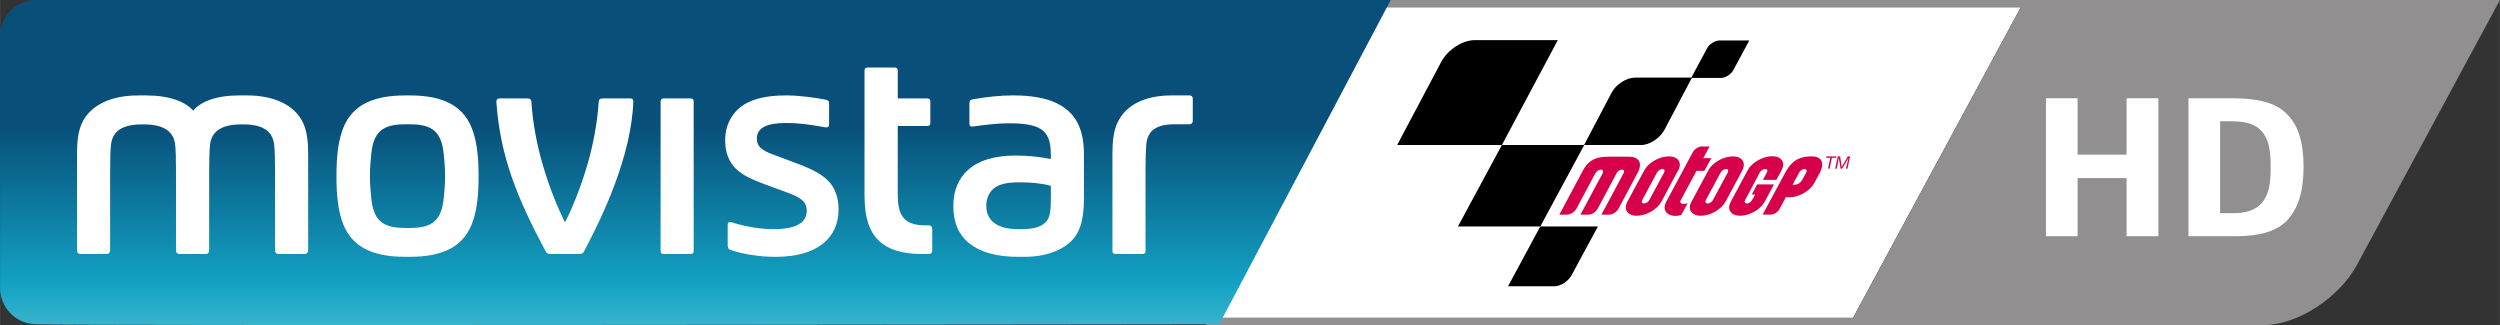 <svg xmlns="http://www.w3.org/2000/svg" height="78.01" width="600" viewBox="0 0 158.75 20.641"><rect x="0" y="0" width="158.75" height="20.641" fill="#333333" stroke="none"/><defs><linearGradient id="0" gradientUnits="userSpaceOnUse" x2="0" y1="104.06" y2="127.96"><stop stop-color="#08507a"/><stop stop-color="#08507a" offset=".336"/><stop stop-color="#13a1c2" offset=".749"/><stop stop-color="#66ccda" offset="1"/></linearGradient></defs><g transform="translate(-24-104.01)"><g><path d="m100.6 124.65l11-20.64h40.97l-11.15 20.64z" fill-rule="evenodd" fill="#fff"/><g fill="#d7014b"><path d="m140.6 114.03h-.27l-.15.69h-.1l.15-.69h-.27l.02-.09h.64z"/><path d="m140.7 113.94h.15l.1.67.39-.67h.14l-.16.78h-.1l.16-.68-.4.68h-.1l-.11-.68-.13.68h-.1z"/></g></g><g fill-rule="evenodd"><path d="m115.53 107.92c.4-.75 1.34-1.36 2.1-1.36h5.29l-3.55 6.66h-6.65z"/><path d="m126.34 109.89c.28-.53.95-.95 1.48-.95h3.62l-1.75 3.32c-.28.53-.95.96-1.48.96h-3.62z"/><path d="m132.4 107.08c.15-.28.51-.5.79-.5h1.89l-1.01 1.88c-.15.28-.51.5-.79.5h-1.89z"/><path d="m119.37 113.22h5.23l-2.79 5.17h-5.23z"/><path d="m121.81 118.39h3.66l-1.67 3.09c-.21.39-.7.71-1.09.71h-2.95z"/></g><g><path d="m137.41 116.52l-.4.75c-.11.21-.37.37-.58.37h-.5l1.08-2.01.33-.61c.46-.89 1.02-1.08 1.68-1.08.74 0 .84.49.52 1.09l-.03.04-.28.53-.02.03c-.27.5-.97.91-1.58.91-.08 0-.15-.001-.22-.02m.84-1.56l-.04.08-.38.7h.15c.17 0 .37-.14.46-.3l.26-.48c.06-.12.001-.22-.11-.22s-.28.1-.34.22m-7.7-.11l-1.05 1.97-.001.001c-.27.49-.96.89-1.56.89-.59 0-.86-.4-.6-.89l1.07-1.99c.27-.5.96-.89 1.56-.89s.86.4.6.89zm-2.26 1.85c-.07.13-.02.23.11.23.12 0 .28-.1.34-.23l.93-1.73c.07-.13.02-.23-.1-.23-.13 0-.28.1-.35.23zm6.34-1.85l-1.06 1.97v.001c-.27.49-.97.89-1.56.89-.6 0-.87-.4-.6-.89l1.07-1.99c.26-.5.96-.89 1.56-.89.59 0 .86.4.59.89zm-2.3 1.85c-.07.13-.02.23.11.23.12 0 .27-.1.34-.23l.93-1.73c.07-.13.02-.23-.1-.23-.13 0-.28.1-.35.23zm4.79-1.85l-.32.58h-.85l.25-.47c.07-.12.02-.22-.1-.22-.13 0-.28.1-.35.22l-.85 1.6-.08.14c-.07.13-.02.23.11.23.12 0 .27-.08.41-.35l.11-.22h-.21l.34-.64h1.07l-.59 1.1-.001.001c-.26.49-.96.89-1.55.89-.6 0-.87-.4-.6-.89l.14-.27.93-1.73c.26-.49.96-.89 1.56-.89.59 0 .86.4.59.89zm-10.46.15l-.02.04-.41.77-.78 1.46c-.07.12-.19.23-.31.3-.09.04-.18.07-.27.07h-.51l.98-1.83.44-.81c0-.001.001-.02.001-.03.05-.11-.001-.19-.12-.19-.12 0-.28.1-.35.22l-.43.81-.78 1.46c-.11.2-.37.37-.58.37h-.5l1.41-2.64c.3-.61.66-1.04 1.68-1.04h1.34c.51 0 .93.3.53 1.04l-1.21 2.27c-.11.2-.37.37-.58.37h-.5l.98-1.83.43-.81c.07-.12.02-.22-.1-.22-.13 0-.28.1-.35.22m5.08-.14l-1.01 1.88c-.06.12.02.21.14.22.09.001.19 0 .31-.05l-.41.75c-.13.04-.21.06-.35.06-.59 0-.87-.4-.61-.89l1.69-3.15c.11-.2.37-.37.57-.37h.5l-.4.74h.51l-.44.81z" fill="#d7014b"/><path d="m111.6 104.01l-.25.48h40.96l-10.63 19.69h-40.83l-.25.47h67.15c2.13 0 4.78-1.71 5.92-3.82l9.08-16.82z" fill-rule="evenodd" fill="#918f90"/><g fill="#fff"><path d="m159.04 113.83v-3.58h2.02v8.76h-2.02v-3.69h-3.11v3.69h-2.01v-8.76h2.01v3.58z"/><path d="m164.98 117.55h.85c.9 0 1.55-.27 1.9-.78s.46-1.1.46-2.18c0-1.25-.19-1.84-.62-2.3-.4-.42-.99-.58-1.97-.58h-.62zm-2.01 1.46v-8.76h2.72c1.68 0 2.79.26 3.52.99.71.69 1.07 1.78 1.07 3.35 0 1.59-.35 2.69-1.07 3.44-.66.66-1.68.98-3.25.98z"/></g></g><path fill="url(#0)" d="m26.313 104.01c-1.277 0-2.313 1.04-2.313 2.32v15.96c0 1.28 1.036 2.31 2.313 2.31 1.567.11 75.11 0 75.11 0l10.89-20.59z"/><path fill="#fff" d="m67.847 110.26h-1.69c-.14 0-.21.06-.21.2l0 9.49c0 .13.06.19.2.19h1.69c.15 0 .21-.06.21-.19v-9.49c0-.14-.06-.2-.21-.2m4.72 5.45c.45.17.83.31 1.28.47.97.34 1.39.61 1.39 1.21 0 .76-.65 1.17-2.11 1.17h-.05c-.82 0-1.77-.17-2.6-.43-.17-.06-.26 0-.26.18v1.26c0 .16.03.26.2.32.79.27 1.89.43 2.78.43h.06c2.6 0 4-1.15 4-3.02v-.03c0-.72-.24-1.37-.68-1.8-.43-.43-1.08-.76-2.1-1.13-.54-.21-.96-.36-1.33-.5-.85-.3-1.08-.59-1.08-1.03 0-.71.7-.99 1.83-.99h.09c.65 0 1.44.09 2.39.27.18.03.28-0.0.28-.19v-1.3c0-.17-.05-.22-.22-.26-.62-.13-1.75-.27-2.39-.27h-.15c-1.32 0-2.3.25-2.96.82-.53.46-.88 1.16-.88 2v.06c0 .77.27 1.4.73 1.82.43.4 1.01.65 1.78.94m-32.87-5.64h-.509c-1.469 0-2.444.4-2.916.97-.474-.57-1.51-.97-2.978-.97h-.527c-1.654 0-3.01.58-3.558 1.76-.234.51-.312 1.19-.312 1.93v6.15c0 .14.079.23.218.23h1.668c.137 0 .216-.09.216-.23l.003-5.12c0-.74.018-1.27.055-1.6.097-.86.734-1.28 1.951-1.28h.14c1.217 0 1.885.42 1.981 1.28.038.33.054.86.054 1.6v5.12c0 .14.082.23.222.23h1.671c.136 0 .212-.11.212-.24l.003-5.11c0-.74.019-1.27.055-1.6.096-.86.765-1.28 1.98-1.28h.14c1.218 0 1.855.42 1.95 1.28.038.33.056.86.056 1.6v5.12c0 .14.08.23.217.23h1.672c.138 0 .215-.11.215-.24v-6.14c0-.74-.077-1.42-.313-1.93-.543-1.18-1.901-1.76-3.557-1.76m43.28 10.07c.14 0 .22-.08.22-.21v-1.41c0-.12-.08-.2-.22-.2h-.23c-.67 0-1.08-.16-1.33-.43-.34-.35-.41-.92-.41-1.6v-4.28h1.86c.14 0 .21-.05.21-.19v-1.37c0-.13-.07-.19-.21-.19h-1.86v-1.77c0-.14-.07-.19-.21-.19h-1.69c-.14 0-.21.05-.21.19v7.92c0 1.37.28 2.25.88 2.86.57.56 1.46.87 2.75.87zm-24.01 0h1.832c.158 0 .228-.05.294-.18 1.186-2.23 3-6.04 3.122-9.5.006-.14-.052-.2-.23-.2h-1.706c-.199 0-.256.07-.265.24-.079 1.26-.346 2.73-.734 4.03-.402 1.36-.911 2.64-1.401 3.6-.489-.96-.999-2.24-1.399-3.6-.392-1.31-.661-2.79-.736-4.05-.014-.18-.111-.22-.284-.22h-1.717c-.183 0-.233.09-.221.27.242 3.39 1.296 6.02 3.125 9.44.064.12.16.17.32.17m40.554-10.07h-1.13c-1.63 0-2.9.57-3.44 1.75-.24.51-.31 1.19-.31 1.92v6.21c0 .13.06.19.21.19h1.69c.14 0 .2-.06.2-.19v-5.19c0-.74.02-1.27.05-1.6.1-.86.62-1.26 1.84-1.26h.9c.14 0 .21-.08.21-.22v-1.39c0-.15-.07-.22-.22-.22m-47.35 6.57c-.164 1.6-.97 1.85-2.269 1.85h-.055c-1.297 0-2.106-.25-2.269-1.85-.048-.49-.089-.89-.089-1.44 0-.56.041-.96.089-1.45.163-1.6.972-1.85 2.269-1.85h.055c1.299 0 2.105.25 2.269 1.85.05.49.09.89.09 1.45 0 .55-.04.95-.09 1.44m1.9 1.28c.203-.67.317-1.44.317-2.72s-.114-2.06-.317-2.73c-.515-1.71-1.868-2.4-4.064-2.4h-.263c-2.196 0-3.551.69-4.066 2.4-.201.67-.315 1.45-.315 2.73s.114 2.05.315 2.72c.515 1.71 1.87 2.4 4.066 2.4h.263c2.196 0 3.549-.69 4.064-2.4m36.658-1.33c0 .74-.03 1.18-.29 1.49-.29.33-.8.48-1.48.48h-.33c-1.27 0-2-.51-2-1.48 0-.45.17-.84.451-1.08.32-.27.79-.41 1.59-.41h.18c.61 0 1.3.06 1.88.22zm.18-6.11c-.57-.24-1.42-.41-2.53-.41h-.14c-.67 0-1.591.09-2.481.25-.15.02-.2.1-.2.27v1.27c0 .15.08.21.26.18.77-.11 1.571-.2 2.191-.2h.09c.87 0 1.57.09 2 .37.42.29.63.71.63 1.63v.27c-.64-.13-1.41-.22-2.12-.22h-.18c-1.18 0-2.291.28-2.991.94-.55.5-.9 1.26-.9 2.24v.08c0 1.96 1.35 3.17 4.101 3.17h.48c1.08 0 2.11-.32 2.73-.84.71-.58.98-1.45.98-2.84v-2.83c0-1.93-.75-2.83-1.92-3.33"/></g></svg>